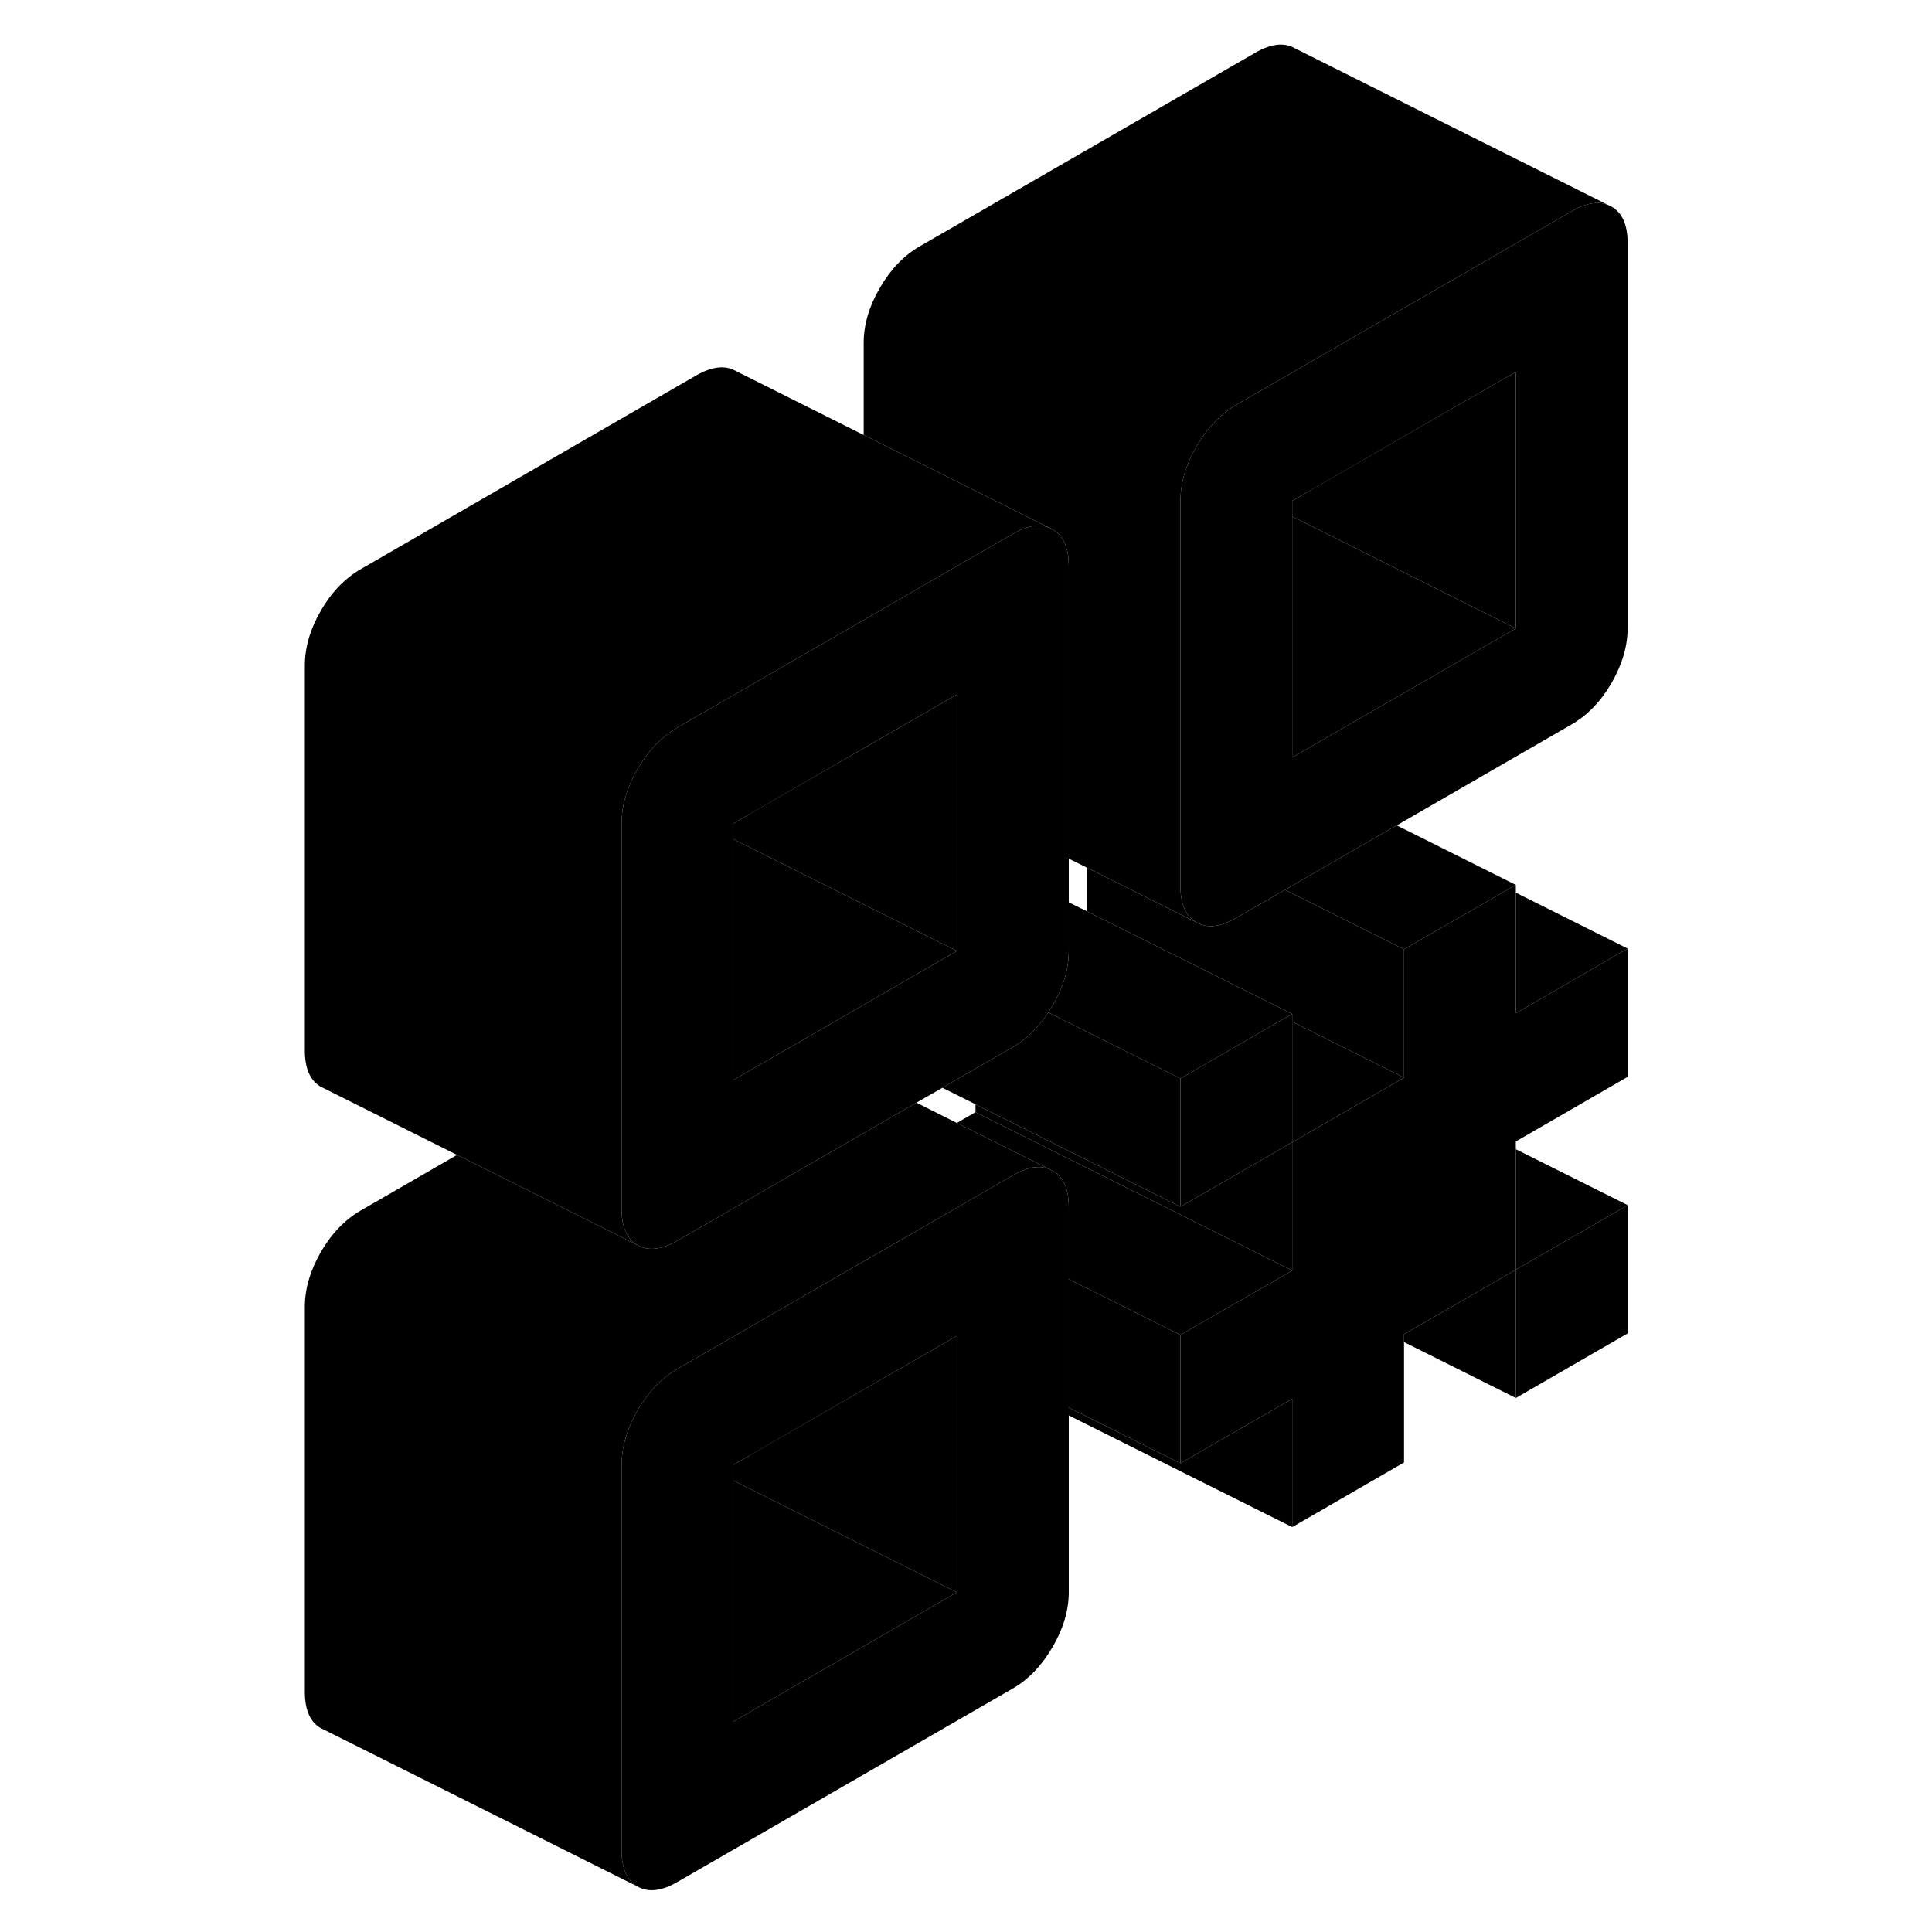 <svg width="48" height="48" viewBox="0 0 89 122" xmlns="http://www.w3.org/2000/svg" stroke-width="1px"
     stroke-linecap="round" stroke-linejoin="round">
    <path d="M23.93 78.71C24.15 78.82 24.39 78.86 24.65 78.86C24.39 78.86 24.16 78.81 23.93 78.71Z" class="pr-icon-iso-solid-stroke" stroke-linejoin="round"/>
    <path d="M49.97 73.93L49.76 73.83C49.12 73.56 48.36 73.7 47.46 74.22L43.01 76.79L38.04 79.65L30.99 83.72L26.28 86.44C26.03 86.59 25.79 86.75 25.55 86.94C25.44 87.02 25.33 87.12 25.22 87.22C24.94 87.48 24.67 87.76 24.43 88.08C24.34 88.19 24.26 88.3 24.18 88.42C24.16 88.45 24.14 88.47 24.12 88.5C24.06 88.57 24.02 88.64 23.97 88.71C23.97 88.71 23.95 88.77 23.93 88.79C23.87 88.88 23.81 88.97 23.76 89.06C23.36 89.76 23.08 90.45 22.92 91.14H22.91C22.81 91.6 22.75 92.07 22.75 92.53V116.83C22.75 117.98 23.09 118.75 23.76 119.13C24.44 119.52 25.28 119.42 26.28 118.84L47.46 106.62C48.46 106.04 49.29 105.17 49.97 104C50.65 102.83 50.99 101.68 50.99 100.53V76.23C50.99 75.08 50.65 74.31 49.97 73.93ZM43.93 100.55L29.81 108.71V92.5L30.82 91.92L43.01 84.88L43.93 84.35V100.55Z" class="pr-icon-iso-solid-stroke" stroke-linejoin="round"/>
    <path d="M43.93 100.55L29.81 108.71V93.49L43.93 100.55Z" class="pr-icon-iso-solid-stroke" stroke-linejoin="round"/>
    <path d="M49.76 73.83C49.12 73.56 48.36 73.7 47.46 74.22L43.01 76.79L38.04 79.65L30.99 83.72L26.28 86.44C26.03 86.59 25.79 86.75 25.55 86.94C25.44 87.02 25.33 87.12 25.22 87.22C24.94 87.48 24.67 87.76 24.43 88.08C24.34 88.19 24.26 88.3 24.18 88.42C24.16 88.45 24.14 88.47 24.12 88.5C24.06 88.57 24.02 88.64 23.97 88.71C23.97 88.71 23.95 88.77 23.93 88.79C23.87 88.88 23.81 88.97 23.76 89.06C23.36 89.76 23.08 90.45 22.92 91.14H22.91C22.81 91.6 22.75 92.07 22.75 92.53V116.83C22.75 117.98 23.09 118.75 23.76 119.13L3.97 109.23L3.76 109.13C3.09 108.75 2.75 107.98 2.75 106.83V82.53C2.75 81.38 3.09 80.23 3.76 79.06C4.44 77.89 5.28 77.02 6.28 76.44L12.36 72.93L19.88 76.69L23.76 78.63C23.81 78.66 23.87 78.69 23.93 78.71C24.15 78.82 24.39 78.86 24.65 78.86C25.13 78.86 25.68 78.69 26.28 78.34L30.99 75.62L41.37 69.63L43.92 70.91L49.76 73.83Z" class="pr-icon-iso-solid-stroke" stroke-linejoin="round"/>
    <path d="M65.1 64.03V72.13L59.22 75.52L58.04 76.2V68.1L59.22 67.42L64.64 64.29L65.1 64.03Z" class="pr-icon-iso-solid-stroke" stroke-linejoin="round"/>
    <path d="M86.28 76.1V84.2L79.22 88.28V80.18L86.28 76.1Z" class="pr-icon-iso-solid-stroke" stroke-linejoin="round"/>
    <path d="M86.28 59.9V68L79.22 72.08V80.18L72.16 84.25V92.35L65.1 96.43V88.33L58.04 92.4V84.3L64.18 80.76L65.1 80.23V72.13L66.28 71.45L71.24 68.58L72.16 68.05V59.95L78.76 56.14L79.22 55.88V63.98L86.28 59.9Z" class="pr-icon-iso-solid-stroke" stroke-linejoin="round"/>
    <path d="M23.93 78.71C24.15 78.82 24.39 78.86 24.65 78.86C24.39 78.86 24.16 78.81 23.93 78.71Z" class="pr-icon-iso-solid-stroke" stroke-linejoin="round"/>
    <path d="M43.93 84.35V100.55L29.81 93.49V92.5L30.82 91.92V91.91L43.01 84.88L43.93 84.35Z" class="pr-icon-iso-solid-stroke" stroke-linejoin="round"/>
    <path d="M79.22 39.68L65.1 47.83V32.62L65.45 32.79L79.22 39.68Z" class="pr-icon-iso-solid-stroke" stroke-linejoin="round"/>
    <path d="M85.27 13.05L85.06 12.95C84.42 12.68 83.65 12.82 82.75 13.34L66.28 22.84L61.57 25.56C60.65 26.1 59.87 26.88 59.22 27.92C59.16 28 59.11 28.09 59.06 28.18C58.65 28.88 58.37 29.58 58.2 30.27C58.09 30.73 58.04 31.19 58.04 31.65V55.95C58.04 57.1 58.38 57.87 59.06 58.25C59.74 58.64 60.57 58.54 61.57 57.96L64.64 56.19L66.28 55.24L71.24 52.38L71.7 52.12L82.75 45.74C83.75 45.16 84.59 44.29 85.27 43.12C85.94 41.95 86.28 40.8 86.28 39.65V15.35C86.28 14.2 85.94 13.44 85.27 13.05ZM79.22 39.68L65.1 47.83V31.63L66.11 31.05L79.22 23.48V39.68Z" class="pr-icon-iso-solid-stroke" stroke-linejoin="round"/>
    <path d="M79.22 23.48V39.68L65.45 32.79L65.1 32.62V31.63L66.11 31.05V31.04L79.22 23.48Z" class="pr-icon-iso-solid-stroke" stroke-linejoin="round"/>
    <path d="M85.06 12.95C84.42 12.68 83.65 12.82 82.75 13.34L66.28 22.84L61.57 25.56C60.65 26.1 59.87 26.88 59.22 27.92C59.16 28 59.11 28.09 59.06 28.18C58.65 28.88 58.37 29.58 58.2 30.27C58.09 30.73 58.04 31.19 58.04 31.65V55.95C58.04 57.1 58.38 57.87 59.06 58.25L52.16 54.8L50.99 54.22V35.73C50.99 35.27 50.94 34.87 50.82 34.53C50.66 34.02 50.38 33.66 49.97 33.43L49.76 33.33L45.1 31L38.04 27.47V21.65C38.04 20.5 38.38 19.35 39.06 18.18C39.74 17.01 40.57 16.14 41.57 15.56L62.75 3.34C63.75 2.76 64.59 2.66 65.27 3.05L85.06 12.95Z" class="pr-icon-iso-solid-stroke" stroke-linejoin="round"/>
    <path d="M58.04 84.3V92.4L50.99 88.88V80.78L52.16 81.36L58.04 84.3Z" class="pr-icon-iso-solid-stroke" stroke-linejoin="round"/>
    <path d="M65.1 72.13V80.23L60.14 77.75L59.22 77.29L45.1 70.23V69.73L53.08 73.72L58.04 76.2L59.22 75.52L65.1 72.13Z" class="pr-icon-iso-solid-stroke" stroke-linejoin="round"/>
    <path d="M72.16 59.95V68.05L65.1 64.52V64.03L60.14 61.55L52.16 57.56V54.8L59.06 58.25C59.74 58.64 60.57 58.54 61.57 57.96L64.64 56.19L72.16 59.95Z" class="pr-icon-iso-solid-stroke" stroke-linejoin="round"/>
    <path d="M50.82 34.53C50.66 34.02 50.38 33.66 49.97 33.43L49.76 33.33C49.12 33.06 48.36 33.2 47.46 33.71L45.1 35.07L38.04 39.15L30.99 43.22L26.28 45.94C25.36 46.47 24.57 47.26 23.93 48.29C23.87 48.38 23.81 48.47 23.76 48.56C23.36 49.25 23.08 49.95 22.91 50.64C22.8 51.11 22.75 51.57 22.75 52.03V76.33C22.75 77.48 23.09 78.24 23.76 78.63C23.81 78.66 23.87 78.69 23.93 78.71C24.16 78.81 24.39 78.86 24.65 78.86C25.13 78.86 25.68 78.69 26.28 78.34L30.99 75.62L41.37 69.63L43.01 68.69L45.1 67.48L47.46 66.12C48.33 65.61 49.07 64.89 49.7 63.93C49.79 63.79 49.88 63.65 49.97 63.5C50.65 62.33 50.99 61.18 50.99 60.03V35.73C50.99 35.27 50.94 34.87 50.82 34.53ZM43.93 60.05L43.01 60.58L38.04 63.45L33.85 65.87L30.99 67.52L29.81 68.2V52L30.82 51.42L38.21 47.15L43.93 43.85V60.05Z" class="pr-icon-iso-solid-stroke" stroke-linejoin="round"/>
    <path d="M43.93 43.85V60.05L38.96 57.57L30.15 53.16L29.81 52.99V52L30.82 51.42V51.41L38.21 47.15L43.93 43.85Z" class="pr-icon-iso-solid-stroke" stroke-linejoin="round"/>
    <path d="M43.93 60.05L43.01 60.58L38.04 63.45L33.85 65.87L30.99 67.52L29.81 68.2V52.99L30.15 53.16L38.96 57.57L43.93 60.05Z" class="pr-icon-iso-solid-stroke" stroke-linejoin="round"/>
    <path d="M49.76 33.33C49.12 33.06 48.36 33.2 47.46 33.71L45.1 35.07L38.04 39.15L30.99 43.22L26.28 45.94C25.36 46.47 24.57 47.26 23.93 48.29C23.87 48.38 23.81 48.47 23.76 48.56C23.36 49.25 23.08 49.95 22.91 50.64C22.8 51.11 22.75 51.57 22.75 52.03V76.33C22.75 77.48 23.09 78.24 23.76 78.63L19.88 76.69L12.36 72.93L3.97 68.73L3.76 68.63C3.09 68.24 2.75 67.48 2.75 66.33V42.03C2.75 40.88 3.09 39.72 3.76 38.56C4.44 37.39 5.28 36.52 6.28 35.94L27.46 23.71C28.46 23.14 29.29 23.04 29.97 23.43L38.04 27.47L45.1 31L49.76 33.33Z" class="pr-icon-iso-solid-stroke" stroke-linejoin="round"/>
    <path d="M65.1 88.33V96.43L50.99 89.38V88.88L58.04 92.4L65.1 88.33Z" class="pr-icon-iso-solid-stroke" stroke-linejoin="round"/>
    <path d="M65.1 80.23L64.18 80.76L58.04 84.3L52.16 81.36L50.99 80.78V76.23C50.99 75.08 50.65 74.31 49.97 73.93L49.76 73.83L43.92 70.91L45.1 70.23L59.22 77.29L60.14 77.75L65.1 80.23Z" class="pr-icon-iso-solid-stroke" stroke-linejoin="round"/>
    <path d="M79.22 80.18V88.28L72.16 84.75V84.25L79.22 80.18Z" class="pr-icon-iso-solid-stroke" stroke-linejoin="round"/>
    <path d="M86.28 76.1L79.22 80.18V72.57L86.28 76.1Z" class="pr-icon-iso-solid-stroke" stroke-linejoin="round"/>
    <path d="M79.22 55.88L78.76 56.14L72.16 59.95L64.64 56.19L66.28 55.24L71.24 52.38L71.7 52.12L79.22 55.88Z" class="pr-icon-iso-solid-stroke" stroke-linejoin="round"/>
    <path d="M72.16 68.05L71.24 68.58L66.28 71.45L65.1 72.13V64.52L72.16 68.05Z" class="pr-icon-iso-solid-stroke" stroke-linejoin="round"/>
    <path d="M86.28 59.9L79.22 63.98V56.37L86.28 59.9Z" class="pr-icon-iso-solid-stroke" stroke-linejoin="round"/>
    <path d="M65.1 64.03L64.64 64.29L59.22 67.42L58.04 68.1L49.7 63.93C49.79 63.79 49.88 63.65 49.97 63.5C50.65 62.33 50.99 61.18 50.99 60.03V56.98L52.16 57.56L60.14 61.55L65.1 64.03Z" class="pr-icon-iso-solid-stroke" stroke-linejoin="round"/>
    <path d="M58.04 68.1V76.2L53.08 73.72L45.1 69.73L43.01 68.69L45.1 67.48L47.46 66.12C48.33 65.61 49.07 64.89 49.7 63.93L58.04 68.1Z" class="pr-icon-iso-solid-stroke" stroke-linejoin="round"/>
</svg>